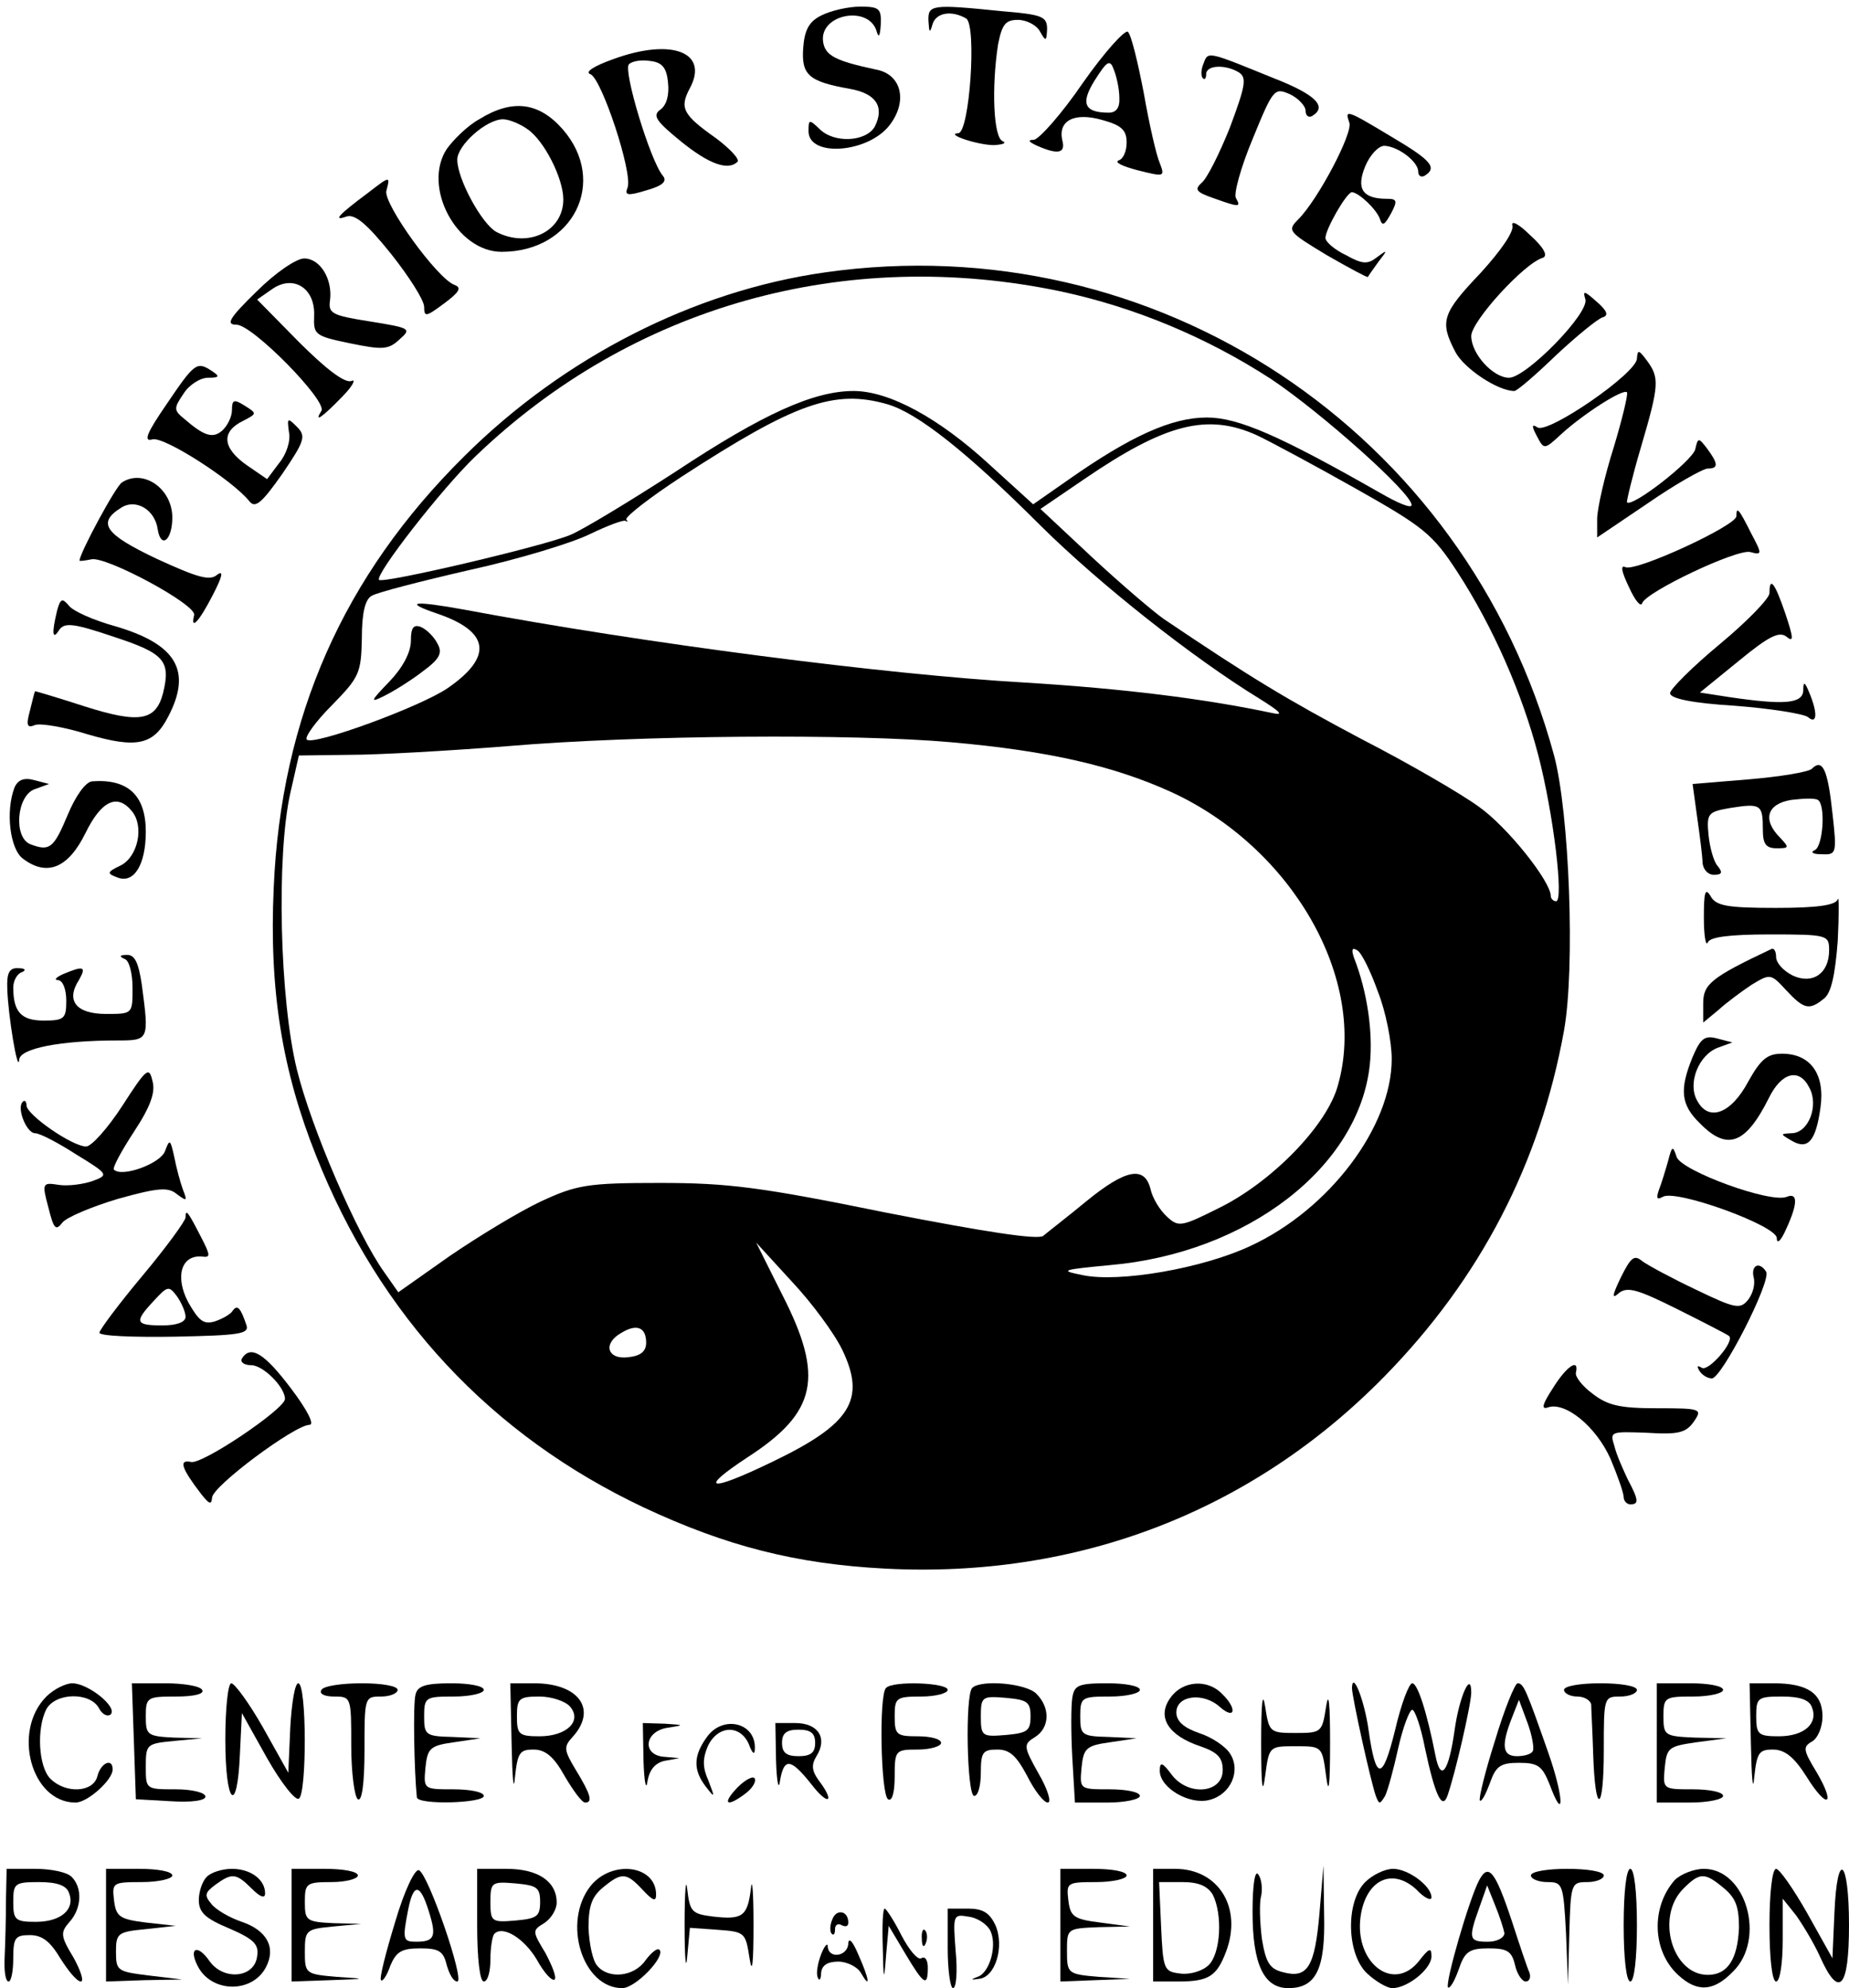 <?xml version="1.0" standalone="no"?>
<!DOCTYPE svg PUBLIC "-//W3C//DTD SVG 20010904//EN"
 "http://www.w3.org/TR/2001/REC-SVG-20010904/DTD/svg10.dtd">
<svg version="1.0" xmlns="http://www.w3.org/2000/svg"
 width="279pt" height="300pt" viewBox="0 0 279 300"
 preserveAspectRatio="xMidYMid meet">

<g transform="translate(0,300) scale(0.1,-0.1)"
fill="#000000" stroke="none">
<path d="M1240 2977 c-19 -9 -26 -22 -28 -49 -3 -41 8 -51 70 -62 40 -7 53
-27 38 -57 -13 -23 -62 -26 -84 -3 -15 14 -16 14 -16 -4 0 -40 91 -33 123 10
27 36 17 76 -21 83 -61 13 -77 21 -80 42 -6 42 70 56 81 15 3 -10 5 -6 6 11 1
24 -2 27 -31 27 -18 0 -44 -6 -58 -13z"/>
<path d="M1401 2968 c1 -17 2 -19 6 -5 5 18 29 22 51 9 16 -11 5 -172 -12
-173 -21 -1 29 -18 54 -18 14 1 19 3 13 6 -14 5 -17 81 -7 146 6 30 11 37 30
37 13 0 28 -8 33 -17 9 -16 10 -16 11 3 0 19 -7 22 -67 27 -108 11 -113 10
-112 -15z"/>
<path d="M1634 2875 c-32 -47 -66 -85 -74 -86 -10 0 -8 -3 5 -9 32 -14 43 -11
38 8 -7 30 18 43 60 31 29 -8 37 -15 37 -34 0 -13 -5 -25 -12 -27 -7 -3 6 -9
29 -15 40 -10 41 -10 33 11 -5 11 -16 59 -24 105 -9 47 -19 88 -24 93 -4 4
-35 -30 -68 -77z m55 -22 c1 -16 -5 -23 -16 -23 -37 0 -43 14 -21 49 19 30 23
32 29 15 4 -10 8 -29 8 -41z"/>
<path d="M926 2911 c-31 -11 -44 -20 -35 -23 17 -7 64 -149 56 -171 -5 -12 0
-13 29 -4 25 7 31 14 24 22 -19 23 -60 159 -51 168 5 5 19 7 32 5 18 -2 25
-10 27 -33 2 -18 -2 -33 -11 -40 -13 -9 -8 -17 30 -48 43 -35 72 -45 86 -31 3
4 -11 19 -32 35 -51 36 -56 46 -40 76 29 54 -27 76 -115 44z"/>
<path d="M1816 2904 c-4 -9 -4 -19 -1 -22 3 -3 5 0 5 6 0 14 29 15 49 3 13 -8
10 -21 -13 -83 -16 -40 -35 -78 -43 -84 -11 -10 -8 -14 18 -23 39 -14 42 -14
34 0 -4 5 7 46 25 89 31 76 33 78 56 68 13 -6 24 -18 24 -25 0 -8 5 -11 10 -8
23 14 6 32 -58 57 -101 41 -99 41 -106 22z"/>
<path d="M723 2820 c-18 -10 -39 -31 -49 -45 -37 -57 15 -155 83 -155 108 0
161 106 92 185 -36 41 -76 46 -126 15z m73 -15 c25 -17 54 -74 54 -106 0 -48
-53 -74 -101 -49 -22 12 -59 80 -59 109 0 22 44 61 69 61 9 0 26 -7 37 -15z"/>
<path d="M2036 2815 c6 -15 -47 -116 -77 -146 -17 -17 -15 -19 43 -54 33 -19
61 -34 62 -33 1 2 8 12 16 23 14 18 14 19 -2 7 -14 -11 -22 -11 -47 3 -17 8
-31 20 -31 26 0 13 32 69 40 69 11 -1 37 -26 42 -40 4 -12 7 -10 17 8 10 19 9
22 -6 22 -37 0 -47 15 -33 49 7 17 20 31 29 31 21 -1 51 -24 51 -39 0 -7 5 -9
10 -6 19 12 10 23 -51 59 -68 41 -70 41 -63 21z"/>
<path d="M554 2708 c-43 -32 -52 -42 -32 -35 13 5 31 -10 68 -56 27 -34 50
-70 50 -80 0 -16 3 -15 30 5 23 17 27 24 16 28 -26 9 -108 123 -103 142 6 23
6 23 -29 -4z"/>
<path d="M2282 2660 c3 -9 -17 -38 -48 -72 -58 -61 -62 -73 -38 -119 13 -25
64 -59 89 -59 4 0 32 24 63 54 31 29 63 55 70 57 10 3 7 10 -9 24 -18 16 -21
17 -17 4 8 -20 -89 -119 -115 -119 -24 0 -57 36 -57 63 0 22 80 110 108 118 8
3 2 15 -19 34 -17 17 -29 23 -27 15z"/>
<path d="M387 2560 c-41 -40 -47 -50 -30 -50 24 0 137 -115 128 -130 -12 -19
1 -10 31 21 16 16 22 28 14 24 -10 -3 -37 17 -79 59 l-63 64 23 16 c32 22 65
1 63 -41 -1 -28 1 -30 54 -41 49 -10 58 -10 75 6 18 16 17 17 -45 27 -57 9
-63 12 -60 32 4 32 -15 63 -39 63 -12 0 -44 -22 -72 -50z"/>
<path d="M1245 2589 c-198 -28 -394 -128 -544 -277 -183 -181 -277 -394 -288
-652 -7 -155 13 -276 64 -404 96 -242 264 -422 495 -531 124 -58 229 -85 364
-92 290 -15 553 86 753 290 145 148 235 322 271 522 17 95 8 329 -15 415 -133
490 -602 800 -1100 729z m357 -29 c111 -24 219 -69 316 -132 75 -50 212 -172
212 -190 0 -6 -21 3 -47 18 -151 86 -214 114 -262 114 -53 0 -115 -28 -209
-94 l-53 -37 -66 60 c-76 70 -151 111 -205 111 -60 0 -136 -34 -269 -122 -68
-44 -139 -87 -158 -95 -40 -17 -283 -74 -289 -68 -7 7 94 137 145 186 236 227
558 318 885 249z m-263 -170 c45 -13 119 -71 232 -184 89 -88 228 -198 329
-260 32 -20 38 -26 20 -22 -104 22 -226 37 -373 46 -210 12 -574 59 -846 110
-77 14 -94 12 -41 -6 79 -27 84 -65 16 -112 -40 -28 -204 -88 -213 -78 -4 3
13 27 38 52 41 42 44 48 45 101 0 38 5 59 15 64 8 5 74 22 148 39 73 16 155
41 181 54 27 13 51 22 54 20 3 -2 4 -1 1 2 -2 4 35 33 84 65 171 111 230 132
310 109z m558 -47 c21 -10 88 -46 150 -81 101 -57 115 -68 152 -125 54 -83 98
-184 122 -276 23 -88 39 -221 27 -221 -4 0 -8 4 -8 8 0 22 -66 105 -109 135
-26 19 -105 65 -177 102 -113 60 -166 92 -298 181 -17 12 -66 54 -108 93 l-78
73 66 45 c123 84 186 100 261 66z m-462 -463 c148 -13 246 -36 332 -75 183
-84 297 -283 252 -442 -16 -61 -101 -148 -182 -187 -54 -27 -59 -28 -76 -12
-11 10 -22 28 -25 42 -9 35 -37 30 -96 -18 -29 -24 -59 -47 -66 -53 -9 -6 -87
6 -236 35 -191 39 -240 45 -343 45 -109 0 -125 -3 -179 -28 -32 -15 -93 -52
-137 -82 l-78 -55 -21 30 c-41 57 -110 217 -132 306 -26 106 -31 322 -10 417
l13 57 77 1 c42 0 149 6 237 13 199 17 524 19 670 6z m644 -376 c12 -30 21
-76 21 -102 0 -102 -94 -227 -213 -282 -72 -34 -199 -56 -254 -44 -35 7 -31 8
42 15 207 18 376 148 392 303 5 49 -4 110 -24 161 -4 12 -3 16 5 11 6 -3 20
-31 31 -62z m-808 -541 c36 -75 13 -112 -106 -169 -95 -46 -113 -43 -37 7 105
68 116 121 52 246 l-39 78 54 -59 c30 -32 64 -78 76 -103z m-296 11 c0 -13 -8
-20 -27 -22 -32 -4 -39 21 -10 37 23 14 37 8 37 -15z"/>
<path d="M620 2033 c0 -17 -12 -40 -32 -61 -30 -31 -30 -33 -8 -22 14 7 40 23
58 37 26 19 30 28 22 42 -5 10 -16 21 -25 25 -11 4 -15 -1 -15 -21z"/>
<path d="M2470 2459 c0 -22 -134 -114 -150 -104 -9 6 -9 2 -1 -13 11 -21 11
-21 38 4 32 29 92 68 98 62 2 -2 -7 -40 -20 -83 -14 -44 -25 -93 -25 -108 l0
-28 77 52 c42 29 83 52 90 52 16 0 16 7 -1 30 -13 17 -14 17 -18 -1 -5 -18
-95 -88 -103 -80 -1 1 8 39 21 83 28 95 28 105 9 131 -12 16 -14 17 -15 3z"/>
<path d="M252 2391 c-31 -45 -36 -58 -22 -54 17 5 120 -61 146 -93 9 -12 19
-3 50 41 34 50 36 57 22 71 -14 14 -15 14 -12 -8 3 -13 -4 -34 -15 -47 l-18
-24 -32 22 c-36 26 -37 50 -4 66 21 11 21 11 2 23 -16 10 -19 9 -19 -7 0 -10
-7 -24 -15 -31 -14 -12 -27 -8 -57 18 -16 13 -16 16 -1 38 8 13 25 24 37 24
17 0 18 2 6 10 -23 15 -26 13 -68 -49z"/>
<path d="M184 2272 c-9 -5 -64 -107 -64 -118 0 -1 8 0 18 2 22 5 158 -68 155
-84 -6 -24 7 -11 28 30 14 27 17 38 7 31 -11 -10 -29 -5 -92 24 -78 37 -90 54
-53 77 22 14 51 -3 55 -33 5 -30 22 -16 22 18 0 44 -44 74 -76 53z"/>
<path d="M2620 2221 c0 -14 -149 -83 -167 -77 -8 4 -7 -5 5 -30 9 -20 18 -31
20 -24 6 17 143 82 163 77 18 -5 18 -3 2 27 -19 38 -23 43 -23 27z"/>
<path d="M2670 2105 c0 -8 -34 -43 -75 -77 -41 -34 -75 -68 -75 -74 0 -8 33
-15 98 -19 53 -4 103 -12 110 -17 14 -12 15 6 2 37 -7 17 -9 17 -9 3 -1 -20
-29 -22 -111 -10 l-45 7 59 48 c45 37 61 45 72 36 11 -9 10 -1 -2 35 -16 47
-24 57 -24 31z"/>
<path d="M86 2078 c-8 -33 -7 -45 3 -29 8 12 21 11 83 -10 76 -25 86 -36 74
-85 -11 -42 -36 -46 -118 -20 -40 13 -74 23 -75 23 -1 -1 -4 -14 -8 -30 -6
-22 -4 -26 8 -21 8 3 44 -3 79 -14 75 -22 100 -16 122 27 36 69 12 109 -80
136 -33 9 -64 23 -70 31 -10 12 -13 11 -18 -8z"/>
<path d="M2734 1840 c-5 -5 -48 -12 -95 -16 l-85 -7 7 -51 c4 -28 8 -59 8 -68
1 -10 8 -18 17 -18 12 0 14 3 6 13 -6 6 -12 28 -14 47 -3 33 -1 35 34 41 45 7
48 5 48 -33 0 -22 5 -28 21 -28 19 0 19 1 5 16 -27 27 -20 51 17 57 17 2 35 3
40 0 12 -7 8 -71 -5 -76 -7 -3 -2 -6 10 -6 23 -1 24 0 17 62 -7 66 -15 83 -31
67z"/>
<path d="M22 1812 c-14 -36 -7 -94 13 -108 36 -27 68 -14 94 39 24 49 48 60
70 33 19 -23 9 -69 -17 -82 -21 -10 -21 -12 -5 -18 25 -10 43 19 43 69 0 55
-27 80 -81 76 -10 -1 -25 -22 -37 -51 -21 -50 -27 -55 -56 -44 -26 10 -21 73
6 83 l22 8 -23 6 c-15 4 -24 0 -29 -11z"/>
<path d="M2571 1615 c0 -27 3 -44 6 -37 3 8 32 12 94 12 87 0 89 -1 89 -24 0
-35 -25 -52 -55 -38 -14 7 -25 19 -25 28 0 8 -3 14 -7 12 -91 -43 -103 -53
-103 -82 l0 -29 23 19 c12 11 35 28 50 38 28 17 29 17 52 -8 27 -29 35 -31 57
-13 11 8 17 35 21 87 2 41 2 69 0 63 -3 -9 -31 -13 -93 -13 -74 0 -91 3 -99
18 -8 13 -10 6 -10 -33z"/>
<path d="M188 1553 c7 -2 12 -22 12 -44 0 -39 0 -39 -40 -39 -45 0 -61 20 -41
51 12 21 7 22 -24 9 -11 -5 -14 -9 -7 -9 7 -1 12 -14 12 -31 0 -27 -3 -30 -34
-30 -34 0 -46 13 -46 50 0 10 6 21 13 23 7 3 5 6 -5 6 -14 1 -18 -7 -17 -31 1
-39 16 -130 18 -107 1 17 62 29 149 29 47 0 47 1 36 84 -5 34 -11 46 -23 45
-10 0 -12 -2 -3 -6z"/>
<path d="M2554 1405 c-20 -49 -18 -72 11 -100 41 -42 69 -32 104 38 19 39 46
46 61 16 15 -27 -1 -69 -27 -69 -17 -1 -17 -1 0 -11 25 -15 37 -1 44 50 7 50
-15 81 -58 81 -22 0 -32 -8 -51 -42 -26 -49 -60 -61 -77 -29 -15 26 2 69 31
80 l22 8 -23 6 c-19 5 -25 0 -37 -28z"/>
<path d="M185 1332 c-22 -34 -47 -62 -55 -62 -21 0 -90 48 -90 62 0 6 -3 9 -6
5 -9 -9 6 -47 19 -47 7 0 34 -14 62 -32 49 -30 49 -31 25 -40 -14 -5 -37 -8
-51 -6 -25 4 -26 3 -16 -34 8 -32 11 -36 21 -23 6 8 44 24 84 36 61 17 76 18
89 7 15 -11 16 -11 9 7 -4 11 -10 33 -13 49 -6 27 -7 28 -14 9 -7 -19 -65 -40
-77 -28 -3 2 11 28 30 57 25 38 33 60 28 77 -5 22 -9 19 -45 -37z"/>
<path d="M2517 1248 c-4 -14 -10 -34 -14 -44 -4 -12 -3 -15 6 -10 19 12 171
-43 172 -62 0 -10 6 -5 14 13 18 39 18 56 1 49 -25 -10 -158 39 -166 60 -6 18
-7 17 -13 -6z"/>
<path d="M280 1163 c0 -5 -29 -45 -65 -88 -36 -43 -65 -82 -65 -86 0 -5 51 -7
114 -6 96 2 112 4 108 17 -9 27 -14 32 -21 22 -3 -5 -15 -12 -27 -16 -17 -5
-24 1 -40 29 -20 38 -11 71 20 69 14 -2 14 1 -1 30 -19 37 -23 43 -23 29z m0
-150 c0 -8 -13 -13 -35 -13 -41 0 -43 5 -13 37 21 23 23 23 35 7 7 -10 13 -24
13 -31z"/>
<path d="M2446 1073 c-14 -29 -14 -34 -3 -24 13 10 29 5 89 -25 40 -20 75 -38
77 -40 9 -8 -31 -54 -41 -48 -7 4 -8 3 -4 -4 4 -7 13 -12 19 -12 15 0 90 147
82 161 -10 16 -23 10 -19 -8 3 -10 -1 -25 -8 -34 -12 -15 -19 -14 -79 15 -36
17 -73 37 -81 43 -12 10 -17 6 -32 -24z"/>
<path d="M365 950 c-3 -5 3 -10 14 -10 18 0 51 -33 51 -51 0 -15 -126 -100
-142 -95 -19 4 -14 -10 16 -49 12 -15 15 -16 16 -5 0 17 125 110 147 110 8 0
-3 22 -28 55 -40 53 -61 66 -74 45z"/>
<path d="M2343 905 c-15 -23 -18 -32 -8 -29 26 10 73 -28 95 -77 11 -26 20
-52 20 -58 0 -6 5 -11 10 -11 13 0 13 6 -4 38 -7 15 -17 37 -20 50 -7 22 -6
22 49 20 48 -3 59 0 71 17 13 19 11 20 -56 20 -55 0 -74 4 -97 22 -15 11 -27
26 -25 32 5 22 -14 10 -35 -24z"/>
<path d="M70 440 c-52 -52 -23 -160 44 -160 18 0 56 34 56 50 0 18 -18 10 -23
-10 -6 -25 -48 -27 -71 -4 -18 18 -21 76 -6 105 14 25 65 26 79 2 5 -10 13
-14 18 -10 11 11 -34 47 -58 47 -10 0 -28 -9 -39 -20z"/>
<path d="M202 373 l3 -88 53 -3 c31 -2 52 1 52 7 0 6 -20 11 -45 11 -45 0 -45
0 -45 34 0 34 1 35 43 39 l42 4 -42 1 c-41 2 -43 4 -43 32 0 29 2 30 46 30 27
0 43 4 39 10 -3 6 -29 10 -56 10 l-50 0 3 -87z"/>
<path d="M340 375 c0 -98 18 -116 22 -22 l3 62 38 -68 c21 -37 43 -65 48 -61
12 7 12 174 -1 174 -5 0 -10 -30 -12 -67 l-3 -68 -38 68 c-21 37 -43 67 -48
67 -5 0 -9 -38 -9 -85z"/>
<path d="M485 450 c-4 -6 5 -10 19 -10 26 0 26 -1 26 -74 0 -41 5 -78 10 -81
6 -4 10 23 10 74 0 80 0 81 25 81 14 0 25 5 25 10 0 6 -24 10 -54 10 -30 0
-58 -4 -61 -10z"/>
<path d="M627 443 c-4 -14 -2 -117 2 -155 1 -12 101 -9 101 2 0 6 -21 10 -46
10 -45 0 -45 0 -42 33 3 29 7 33 43 38 l40 6 -42 2 c-41 1 -43 3 -43 31 0 29
2 30 45 30 25 0 45 5 45 10 0 6 -22 10 -49 10 -39 0 -51 -4 -54 -17z"/>
<path d="M772 368 c1 -51 3 -74 5 -50 4 37 7 42 28 42 18 0 31 -11 47 -40 13
-22 26 -40 31 -40 12 0 8 13 -14 49 -18 30 -19 35 -5 50 38 42 9 81 -58 81
l-36 0 2 -92z m88 57 c19 -22 -5 -45 -46 -45 -31 0 -34 3 -34 30 0 27 3 30 34
30 18 0 39 -7 46 -15z"/>
<path d="M1337 453 c-11 -10 -8 -161 3 -168 6 -4 10 10 10 34 0 40 1 41 35 41
19 0 35 5 35 10 0 6 -16 10 -35 10 -32 0 -35 2 -35 30 0 28 2 30 40 30 22 0
40 5 40 10 0 11 -83 14 -93 3z"/>
<path d="M1467 453 c-11 -11 -8 -163 3 -163 6 0 10 16 10 35 0 31 3 35 25 35
19 0 29 -10 45 -40 11 -22 25 -40 31 -40 6 0 0 20 -14 44 -23 41 -23 44 -5 55
22 14 23 44 2 65 -15 16 -84 22 -97 9z m88 -43 c0 -22 -5 -25 -37 -28 -36 -3
-38 -2 -38 28 0 30 2 31 38 28 32 -3 37 -6 37 -28z"/>
<path d="M1618 438 c-2 -13 -2 -53 0 -90 l4 -68 49 0 c27 0 49 5 49 10 0 6
-21 10 -46 10 -45 0 -45 0 -42 33 3 29 7 33 43 38 l40 6 -42 2 c-41 1 -43 3
-43 31 0 29 2 30 45 30 25 0 45 5 45 10 0 6 -22 10 -49 10 -44 0 -50 -3 -53
-22z"/>
<path d="M1766 438 c-21 -29 -3 -57 45 -73 26 -9 34 -17 34 -36 0 -35 -52 -40
-77 -7 -14 19 -18 20 -18 6 0 -26 45 -52 75 -44 32 8 48 44 31 70 -7 11 -28
25 -47 31 -23 8 -34 18 -34 31 0 26 41 31 66 8 23 -20 26 -2 3 20 -22 23 -60
20 -78 -6z"/>
<path d="M1903 370 c0 -65 2 -81 6 -50 6 45 6 45 46 45 40 0 40 0 46 -45 4
-31 6 -15 6 50 0 59 -2 80 -6 55 -6 -39 -7 -40 -46 -40 -39 0 -40 1 -46 40 -4
25 -6 4 -6 -55z"/>
<path d="M2040 453 c0 -13 28 -140 36 -163 5 -13 6 -13 14 0 4 8 13 41 20 73
7 31 17 57 21 57 4 0 13 -26 19 -57 15 -71 26 -95 34 -73 12 34 36 139 36 156
0 34 -18 -6 -25 -56 -9 -64 -21 -80 -29 -39 -13 66 -27 109 -35 109 -5 0 -17
-32 -26 -71 -19 -77 -29 -77 -40 1 -6 43 -24 90 -25 63z"/>
<path d="M2256 374 c-15 -47 -25 -88 -23 -91 3 -2 9 10 15 26 9 26 16 31 44
31 29 0 35 -5 46 -32 23 -62 22 -20 -2 48 -33 94 -37 104 -46 104 -4 0 -20
-39 -34 -86z m57 -16 c-2 -5 -13 -8 -24 -8 -22 0 -24 16 -8 57 l11 28 13 -35
c7 -19 10 -38 8 -42z"/>
<path d="M2360 450 c0 -5 9 -10 20 -10 11 0 20 -6 21 -12 0 -7 2 -41 3 -75 3
-93 16 -89 16 5 0 81 0 82 25 82 14 0 25 5 25 10 0 6 -25 10 -55 10 -30 0 -55
-4 -55 -10z"/>
<path d="M2500 370 l0 -90 50 0 c28 0 50 5 50 10 0 6 -21 10 -46 10 -45 0 -45
0 -42 33 3 30 6 32 48 38 l45 6 -47 1 c-46 2 -48 3 -48 32 0 29 2 30 45 30 25
0 45 5 45 10 0 6 -22 10 -50 10 l-50 0 0 -90z"/>
<path d="M2642 368 c1 -51 3 -74 5 -50 4 37 7 42 28 42 18 0 32 -11 51 -41 31
-50 45 -44 15 7 -20 33 -21 38 -7 46 9 5 16 22 16 38 0 35 -23 50 -74 50 l-36
0 2 -92z m92 56 c10 -25 -12 -44 -50 -44 -31 0 -34 3 -34 30 0 28 2 30 39 30
27 0 41 -5 45 -16z"/>
<path d="M971 343 c1 -32 4 -46 6 -31 3 18 12 28 26 31 l22 4 -22 2 c-35 2
-31 39 5 44 25 4 25 4 -5 6 l-33 1 1 -57z"/>
<path d="M1066 378 c-20 -28 -20 -49 -1 -74 14 -18 14 -17 4 9 -9 20 -9 33 -1
52 15 32 49 33 62 3 5 -14 9 -17 9 -7 2 40 -49 52 -73 17z"/>
<path d="M1171 343 c1 -32 4 -46 6 -30 6 35 16 34 47 -5 26 -34 37 -28 11 6
-10 14 -11 23 -3 36 17 27 3 50 -32 50 l-30 0 1 -57z m59 27 c0 -15 -7 -20
-25 -20 -18 0 -25 5 -25 20 0 15 7 20 25 20 18 0 25 -5 25 -20z"/>
<path d="M1113 303 c-24 -25 -17 -31 11 -10 11 8 17 18 15 23 -2 5 -14 -1 -26
-13z"/>
<path d="M9 133 c0 -27 -1 -65 -2 -86 -1 -20 1 -37 6 -37 4 0 7 16 7 35 0 31
3 35 25 35 19 0 31 -10 46 -35 12 -19 25 -35 31 -35 5 0 0 16 -11 36 -20 33
-20 38 -6 54 18 20 20 51 3 68 -7 7 -31 12 -55 12 l-43 0 -1 -47z m95 11 c10
-25 -12 -44 -50 -44 -31 0 -34 3 -34 30 0 28 2 30 39 30 27 0 41 -5 45 -16z"/>
<path d="M160 95 l0 -85 58 2 57 1 -50 6 c-48 6 -50 7 -50 36 0 28 3 30 45 34
l45 5 -45 5 c-40 5 -45 9 -48 34 -3 26 -2 27 42 27 25 0 46 5 46 10 0 6 -22
10 -50 10 l-50 0 0 -85z"/>
<path d="M312 168 c-7 -7 -12 -23 -12 -35 0 -19 10 -28 46 -43 37 -16 45 -24
42 -42 -4 -33 -51 -37 -72 -7 -19 27 -32 19 -17 -9 21 -39 81 -40 102 -1 16
30 2 56 -36 69 -18 6 -39 18 -46 27 -11 13 -10 17 6 29 25 18 31 18 55 -6 13
-13 20 -15 20 -7 0 21 -22 37 -50 37 -14 0 -31 -5 -38 -12z"/>
<path d="M440 95 l0 -85 58 2 c56 2 56 2 10 5 -47 4 -48 5 -48 38 0 33 2 34
43 38 l42 4 -42 1 c-41 2 -43 4 -43 32 0 28 2 30 40 30 22 0 40 5 40 10 0 6
-22 10 -50 10 l-50 0 0 -85z"/>
<path d="M596 99 c-14 -46 -24 -85 -21 -87 2 -3 9 7 14 22 9 21 17 26 45 26
28 0 35 -4 40 -25 4 -14 10 -25 16 -25 12 0 -44 163 -58 168 -6 2 -22 -31 -36
-79z m51 17 c12 -38 9 -46 -19 -46 -20 0 -21 3 -12 49 8 40 18 39 31 -3z"/>
<path d="M720 95 c0 -50 4 -85 10 -85 6 0 10 15 10 33 0 19 3 36 6 39 13 13
45 -7 64 -39 11 -20 23 -33 27 -30 3 4 -4 21 -14 40 -20 33 -20 34 -2 45 11 7
19 21 19 31 0 32 -28 51 -76 51 l-44 0 0 -85z m95 35 c0 -22 -5 -25 -37 -28
-36 -3 -38 -2 -38 28 0 30 2 31 38 28 32 -3 37 -6 37 -28z"/>
<path d="M891 154 c-43 -55 -12 -154 48 -154 20 0 66 48 56 58 -3 3 -12 -4
-21 -16 -17 -25 -56 -29 -73 -8 -7 8 -12 34 -13 57 0 33 5 47 22 61 28 23 35
23 60 -4 15 -16 20 -18 20 -7 0 45 -67 53 -99 13z"/>
<path d="M1033 95 c0 -50 2 -71 4 -47 l4 43 42 -3 c41 -3 42 -4 48 -43 4 -26
6 -8 6 50 0 50 -2 74 -4 55 -5 -42 -13 -47 -57 -42 -32 4 -35 7 -39 41 -2 20
-4 -4 -4 -54z"/>
<path d="M1600 95 l0 -85 53 2 52 2 -47 3 c-47 4 -48 5 -48 39 0 34 0 34 48
36 l47 1 -45 6 c-40 5 -45 9 -48 34 -3 26 -2 27 42 27 25 0 46 5 46 10 0 6
-22 10 -50 10 l-50 0 0 -85z"/>
<path d="M1740 95 l0 -85 38 0 c46 0 58 8 72 45 25 66 -11 125 -77 125 l-33 0
0 -85z m90 46 c15 -30 12 -88 -6 -106 -9 -9 -28 -15 -43 -13 -25 3 -26 6 -29
71 l-3 67 35 0 c25 0 38 -6 46 -19z"/>
<path d="M1890 115 c0 -79 17 -115 54 -115 42 0 56 29 54 111 l-1 74 -6 -72
c-7 -81 -18 -99 -55 -89 -20 5 -26 14 -32 51 -3 25 -4 54 -1 64 2 10 1 25 -4
32 -5 9 -9 -13 -9 -56z"/>
<path d="M2060 160 c-30 -30 -28 -109 3 -138 13 -12 30 -22 38 -22 23 0 59 29
59 48 0 14 -4 12 -18 -6 -40 -52 -102 -1 -88 72 10 51 48 67 83 35 12 -13 23
-18 23 -12 0 17 -35 43 -58 43 -12 0 -31 -9 -42 -20z"/>
<path d="M2232 163 c-15 -28 -52 -156 -47 -162 3 -2 10 10 16 27 9 27 16 32
45 32 28 0 35 -4 40 -25 3 -14 11 -25 16 -25 6 0 8 6 6 13 -3 6 -15 42 -27 79
-25 75 -35 87 -49 61z m38 -80 c0 -7 -11 -13 -25 -13 -28 0 -30 4 -13 51 l12
34 12 -30 c7 -17 13 -36 14 -42z"/>
<path d="M2310 170 c0 -5 11 -10 25 -10 23 0 24 -3 28 -77 l3 -78 2 78 c2 75
3 77 27 77 14 0 25 5 25 10 0 6 -25 10 -55 10 -30 0 -55 -4 -55 -10z"/>
<path d="M2450 95 c0 -50 4 -85 10 -85 6 0 10 35 10 85 0 50 -4 85 -10 85 -6
0 -10 -35 -10 -85z"/>
<path d="M2527 163 c-36 -41 -34 -107 5 -143 29 -27 54 -25 83 5 50 49 20 155
-44 155 -15 0 -35 -8 -44 -17z m74 -12 c18 -15 23 -28 23 -60 -2 -47 -17 -71
-47 -71 -54 0 -79 88 -37 130 25 25 32 25 61 1z"/>
<path d="M2670 95 c0 -50 4 -85 10 -85 6 0 10 28 10 63 l0 62 20 -25 c10 -14
27 -42 36 -62 29 -65 44 -49 44 47 0 101 -18 115 -22 18 l-3 -68 -38 68 c-21
37 -42 67 -47 67 -6 0 -10 -38 -10 -85z"/>
<path d="M1256 104 c-4 -9 -4 -19 -1 -22 3 -3 5 0 5 7 0 7 5 9 10 6 6 -3 10
-2 10 4 0 18 -18 21 -24 5z"/>
<path d="M1332 63 c1 -53 2 -54 5 -14 l4 45 25 -42 c28 -47 34 -51 34 -21 0
11 -4 18 -10 14 -5 -3 -18 12 -30 35 -11 22 -23 40 -25 40 -3 0 -4 -26 -3 -57z"/>
<path d="M1430 60 c0 -33 4 -60 8 -60 5 0 7 25 4 56 -4 53 -4 56 18 52 13 -1
27 -10 33 -19 13 -21 1 -66 -18 -72 -11 -4 -10 -5 2 -3 25 2 39 49 25 81 -9
19 -19 25 -42 25 l-30 0 0 -60z"/>
<path d="M1391 74 c0 -11 3 -14 6 -6 3 7 2 16 -1 19 -3 4 -6 -2 -5 -13z"/>
<path d="M1280 68 c0 -20 -30 -25 -31 -5 0 6 -5 1 -10 -12 -5 -13 -8 -29 -5
-35 2 -6 5 -3 5 7 1 11 9 17 26 17 13 0 29 -8 34 -17 15 -26 13 -10 -4 28 -8
19 -14 26 -15 17z"/>
</g>
</svg>
